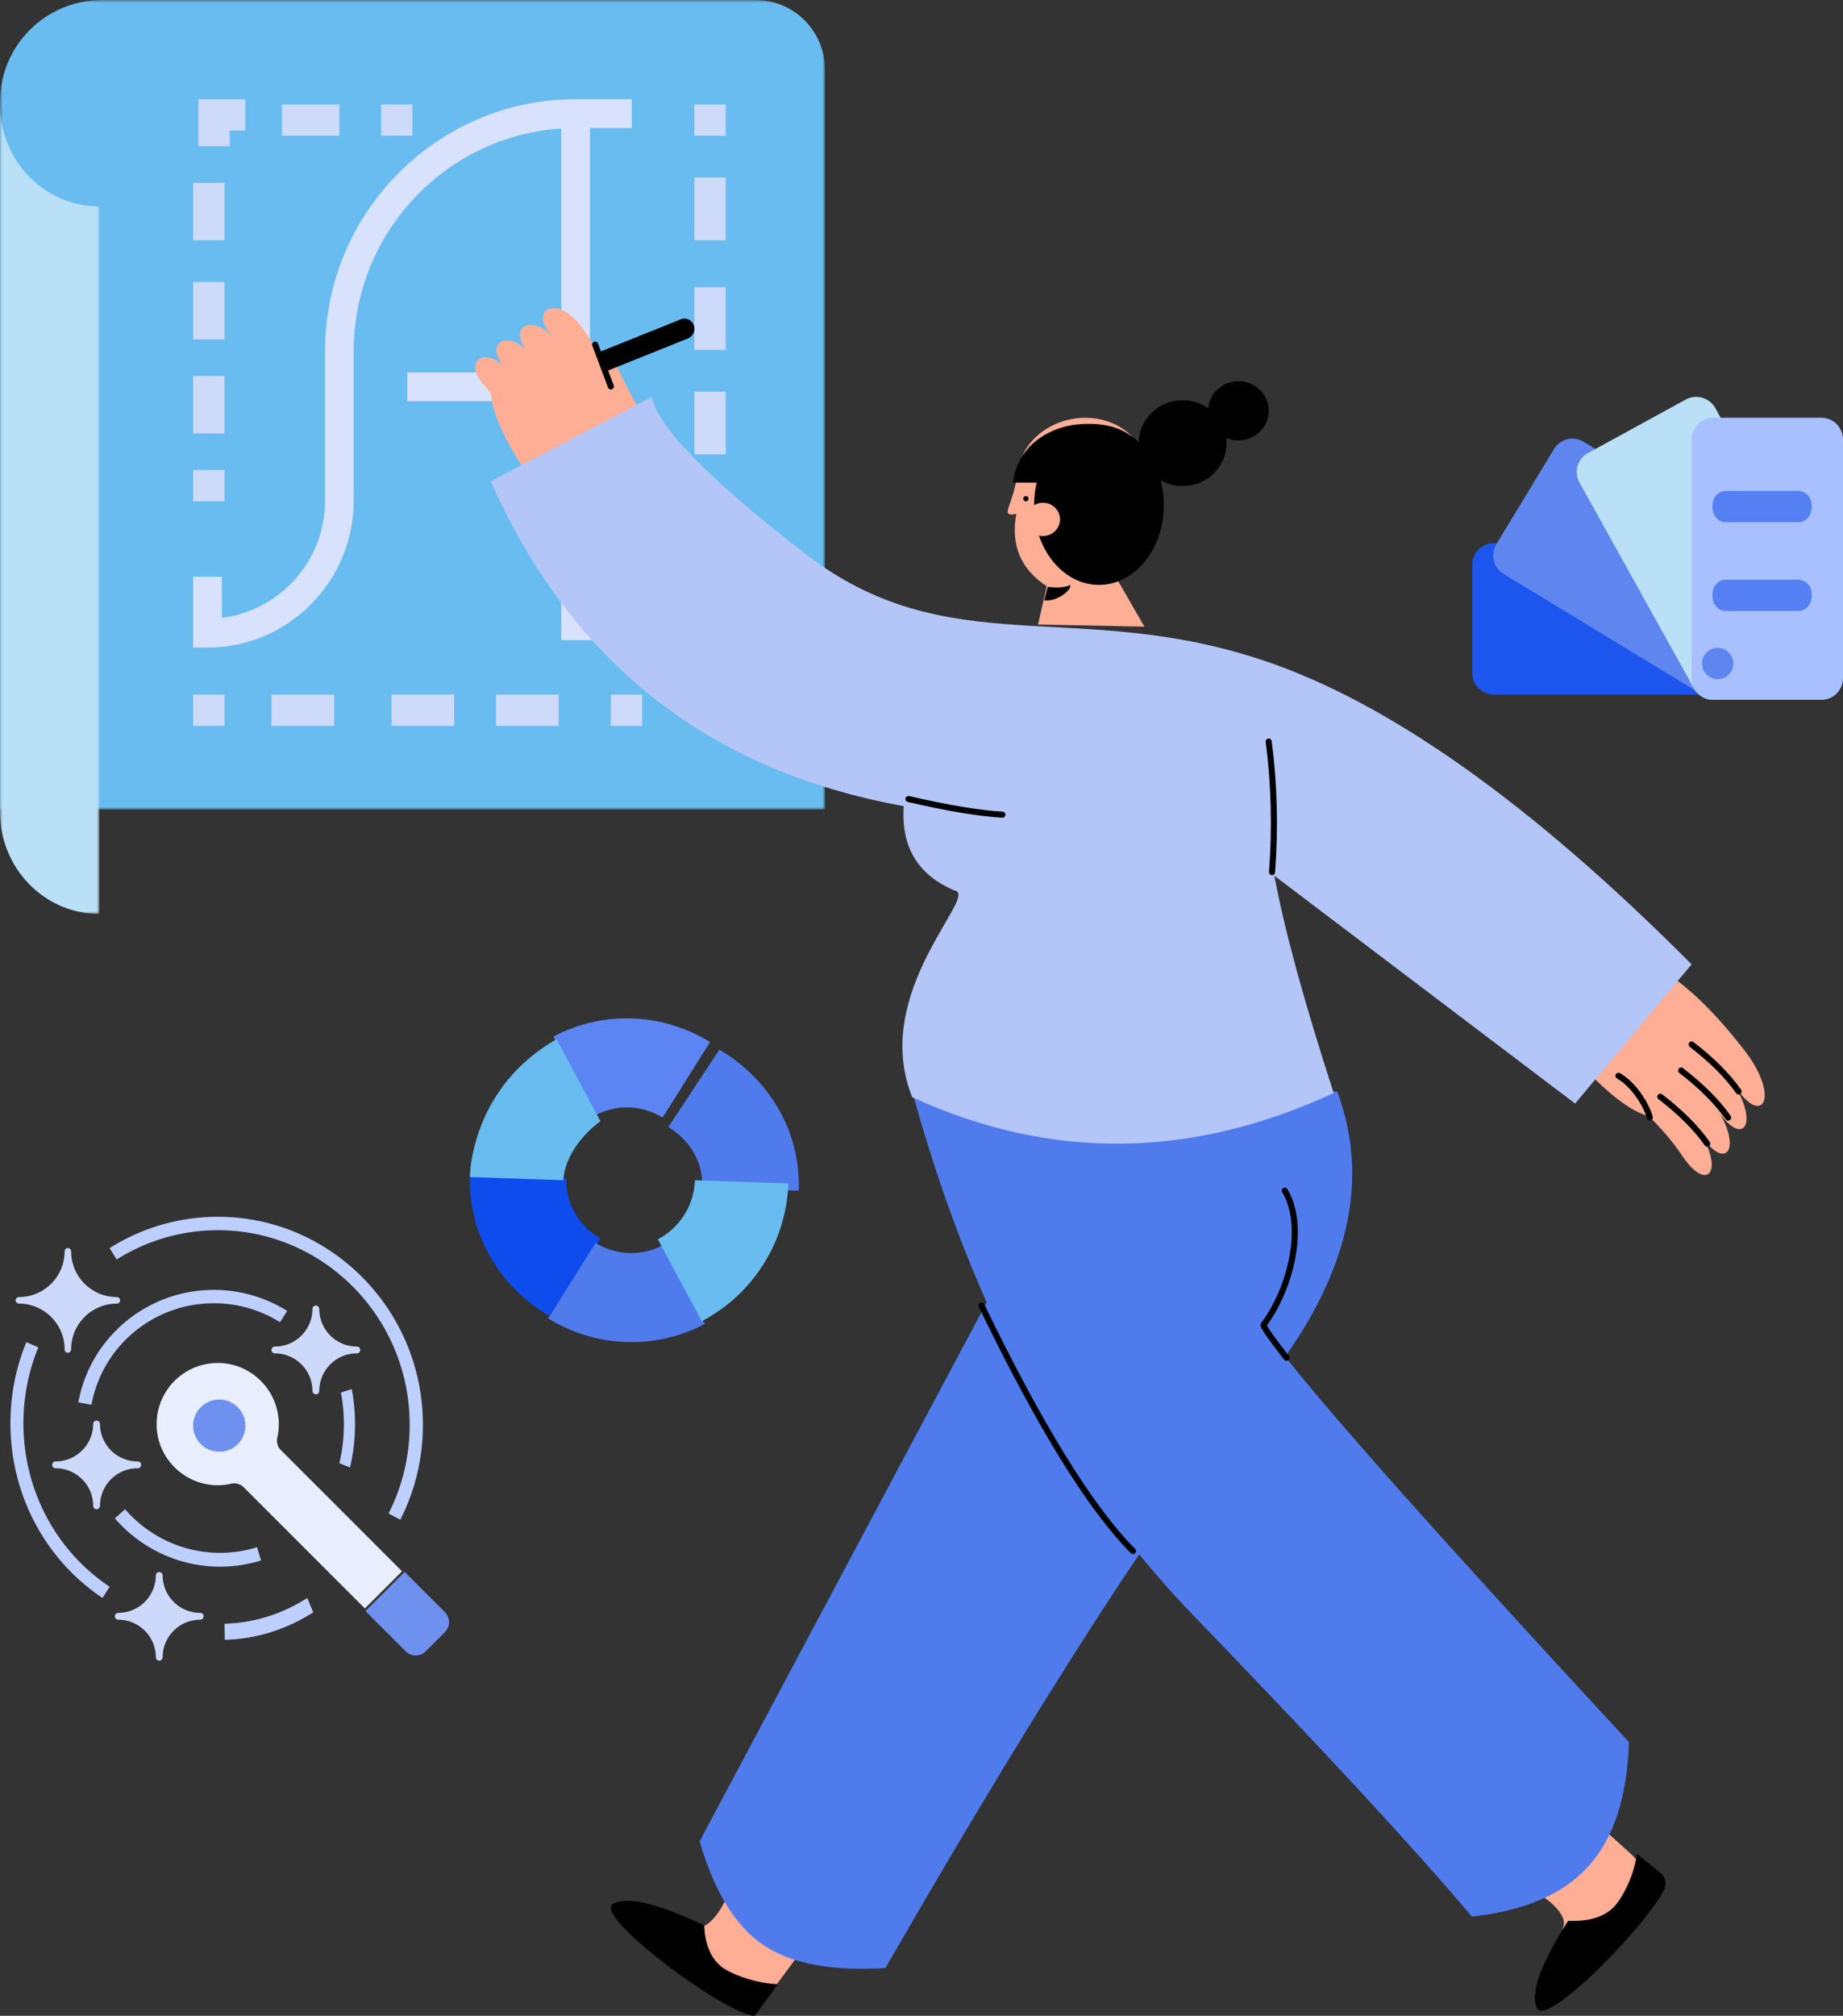 <svg width="353" height="386" viewBox="0 0 353 386" xmlns="http://www.w3.org/2000/svg" xmlns:xlink="http://www.w3.org/1999/xlink">
    <rect x="0" y="0" width="353" height="386" fill="#333333" stroke="none"/>
    <defs>
        <path id="a" d="M0 0h158v155H0z"/>
        <path id="c" d="M0 0h19v155H0z"/>
    </defs>
    <g fill="none" fill-rule="evenodd">
        <g>
            <mask id="b" fill="#fff">
                <use xlink:href="#a"/>
            </mask>
            <path d="M19.532 0C8.744 0 0 8.742 0 19.526V155h158V13.283C158 5.947 152.051 0 144.712 0H19.532z" fill="#69BCF0" mask="url(#b)"/>
        </g>
        <g transform="translate(0 20)">
            <mask id="d" fill="#fff">
                <use xlink:href="#c"/>
            </mask>
            <path d="M19 155c-10.495 0-19-8.739-19-19.526V0c0 10.787 8.505 19.526 19 19.526V155z" fill="#BAE0F8" mask="url(#d)"/>
        </g>
        <path d="M121 24.514V19h-10.747c-26.466 0-47.994 21.645-47.994 48.242v28.613c0 11.548-8.647 21.093-19.773 22.461v-7.876H37V124h2.744c15.44 0 28.001-12.63 28.001-28.145V67.242c0-22.634 17.598-41.213 39.765-42.634V71.32H78.011v5.514h29.5v45.747H121v-5.514h-8.004V24.514H121z" fill="#D9E2FC"/>
        <path fill="#CEDAFA" d="M37 96h6v-6h-6zM37 46h6V35h-6zM37 65h6V54h-6zM37 83h6V72h-6zM38 28h6v-3h3v-6h-9zM54 26h11v-6H54zM73 26h6v-6h-6zM37 139h6v-6h-6zM52 139h12v-6H52zM75 139h12v-6H75zM95 139h12v-6H95zM117 139h6v-6h-6zM133 123h6v-6h-6zM133 108h6V96h-6zM133 46h6V34h-6zM133 87h6V75h-6zM133 67h6V55h-6zM133 26h6v-6h-6z"/>
        <path d="M307.002 173 291 189.428l.659.88c10.7 14.25 18.723 22.042 24.069 23.38 2.41 2.305 4.51 4.76 6.294 7.363l.216.317c4.503 6.69 7.72 3.313 3.964-3.456 4.271 6.002 7.235 2.274 3.194-4.726 4.847 6.839 8.024 1.15 1.22-7.645a110.01 110.01 0 0 0-2.152-2.695 45.545 45.545 0 0 1 3.738 4.894l.21.321c5.098 7.868 8.697 2.101 1.68-6.968-4.486-5.796-8.787-10.249-12.904-13.358l-.393-.375c-3.37-3.229-7.57-7.58-12.596-13.052L307.002 173zM111.465 105 132 93.72l-.852-1.311c-6.514-10.044-10.783-17.33-12.81-21.856-3.168-7.082-21.044-5.521-23.966 2.046-1.948 5.045 3.75 15.845 17.093 32.401" fill="#FFAE96"/>
        <path d="M130.432 61.132 110 69.338 111.36 73l20.431-8.204c.974-.391 1.457-1.528 1.082-2.539-.376-1.011-1.469-1.515-2.441-1.125" fill="#000"/>
        <path d="M111.432 62.64c-4.798-6.462-10.156-3.257-5.905 1.41l.314.336c.198.214.398.45.6.71-4.524-5.306-9.166-2.423-5.545 1.892-4.139-3.76-7.827-1.012-4.513 2.96-4.005-3.459-7.47-.569-3.881 3.554l.289.325c1.597 1.82 3.32 5.192 5.17 10.119.597 1.588 2.291 2.421 3.863 1.898.082-.028.162-.06.242-.094 1.37-.607 2.02-2.225 1.482-3.648l-.055-.139a3.067 3.067 0 0 0 3.013.261c1.202-.567 1.821-1.912 1.552-3.192a3.067 3.067 0 0 0 2.946.215c1.266-.598 1.885-2.06 1.5-3.399a3.065 3.065 0 0 0 2.882.175c1.387-.653 1.997-2.343 1.364-3.775-1.79-4.042-3.563-7.245-5.318-9.609M139.771 362c-1.506 3.692-3.2 5.998-5.083 6.921-2.825 1.384-10.733-5.26-14.688-2.214 3.968 5.683 9.975 11.064 18.022 16.14 3.288 2.075 7.654 1.278 9.958-1.817l9.02-12.109L139.771 362z" fill="#FFAE96"/>
        <path d="M134.884 368.69c-8.857-4.215-14.67-5.588-17.437-4.123-4.152 2.199 21.865 21.433 27.125 21.433l4.428-6.045a23.897 23.897 0 0 1-9.41-2.473c-2.953-1.466-4.521-4.396-4.706-8.793" fill="#000"/>
        <path d="M293 361.7c3.527 1.846 5.667 3.757 6.421 5.733 1.131 2.964-6.12 10.319-3.44 14.567 5.964-3.478 11.8-9.034 17.512-16.67 2.332-3.118 1.914-7.58-.955-10.175L301.315 345 293 361.7z" fill="#FFAE96"/>
        <path d="m300.34 367.818-.311.494-.299.478c-4.808 7.752-6.59 12.988-5.347 15.705 1.636 3.574 18-12.704 23.42-21.004.342-.523.657-1.093.947-1.707.521-1.105.21-2.397-.769-3.19L313.544 355a22.3 22.3 0 0 1-3.478 8.98c-1.82 2.756-5.062 4.037-9.725 3.838" fill="#000"/>
        <path d="M256.128 209c6.74 18.066 1.618 37.346-15.367 57.838-16.985 20.494-40.71 57.165-71.174 110.015-10.34.645-18.158-.837-23.455-4.449-5.296-3.611-9.34-10.217-12.132-19.819l75.218-141.158 46.91-2.427z" fill="#507BED"/>
        <path d="M175 210c11.383 41.061 29.27 74.206 53.662 99.433 24.392 25.227 42.143 44.416 53.255 57.567 10.086-1.087 17.54-4.308 22.36-9.662 4.819-5.354 7.394-13.27 7.723-23.751-44.718-48.308-68.296-75.28-70.736-80.915-3.658-8.454 3.659-18.116 4.065-26.167.271-5.368-23.172-10.87-70.329-16.505" fill="#507BED"/>
        <path d="M246.413 260c-2.398-3.05-4.772-6.331-4.368-6.331 5.251-7.109 8.08-18.956 4.04-25.669" stroke="#000" stroke-width="1.161" stroke-linecap="round" stroke-linejoin="round"/>
        <path d="m219.198 120-5.406-9.376c7.208-8.154 9.01-16.036 5.406-23.646-5.406-11.414-23.703-8.152-24.534 4.893l-.009.057c-.423 2.829-1.655 5.248-1.655 6.058 0 .544.555.68 1.664.408-1.11 5.98.831 10.6 5.821 13.86l-1.663 7.338 20.376.408z" fill="#FFAE96"/>
        <path d="M324 184.66c-30.559-30.7-57.871-50.089-81.94-58.167-36.102-12.118-60.44.808-88.025-20.601C135.646 91.62 125.911 81.655 124.83 76L94 92.157c15.415 34.74 41.781 55.475 79.1 62.208-.54 7.81 2.705 13.195 9.736 16.157 4.868.808-16.226 19.39-8.113 39.587 26.502 12.118 53.41 11.849 80.723-.808-5.68-17.504-9.465-31.373-11.358-41.606l57.602 43.626 22.31-26.66z" fill="#B4C6F7"/>
        <path d="M237.202 73c-3.037 0-5.53 2.282-5.777 5.186a8.502 8.502 0 0 0-4.91-1.545c-4.577 0-8.3 3.573-8.407 8.02a12.307 12.307 0 0 0-2.017-1.571c-1.683-1.047-3.749-1.847-7.16-1.922-3.41-.076-6.324.633-9.004 2.223-3.077 1.823-5.414 4.891-5.927 9.029l4.567.001a18.514 18.514 0 0 0-.499 3.986l-.002.332a3.305 3.305 0 0 1 1.704-.469c1.8 0 3.258 1.424 3.258 3.183 0 1.758-1.459 3.183-3.258 3.183-.265 0-.523-.031-.77-.089 1.862 5.549 6.305 9.453 11.49 9.453 6.862 0 12.425-6.838 12.425-15.273 0-1.663-.217-3.261-.616-4.76a8.527 8.527 0 0 0 4.216 1.105c4.644 0 8.41-3.677 8.41-8.215 0-.341-.022-.679-.064-1.01.716.31 1.508.482 2.341.482 3.202 0 5.798-2.536 5.798-5.665 0-3.128-2.596-5.664-5.798-5.664" fill="#000"/>
        <path d="M196.5 95a.5.5 0 1 0 0 1 .5.5 0 0 0 0-1" fill="#000"/>
        <path d="M188 250c11.164 23.102 20.832 38.768 29 47M243.64 167c.64-8.475.427-16.808-.64-25" stroke="#000" stroke-width="1.161" stroke-linecap="round" stroke-linejoin="round"/>
        <path d="M204.977 112c-.834.477-2.234.608-4.203.393l-.104-.013-.67 2.59c2.218.308 5.206-1.808 4.989-2.92l-.012-.05z" fill="#000"/>
        <path d="M327 219c-2.1-3-5.1-6-9-9M331 214c-2.1-3-5.1-6-9-9M333 209c-2.1-3-5.1-6-9-9M316 214c0-.47-2-5.647-6-8M174 153c7.565 1.75 13.565 2.75 18 3M114 66l3 8" stroke="#000" stroke-width="1.161" stroke-linecap="round" stroke-linejoin="round"/>
        <path d="M114.05 213.553 106 198.486c9.811-5.18 21.2-4.388 30 1.059L126.913 214c-3.773-2.335-8.659-2.674-12.863-.447" fill="#5C85F3"/>
        <path d="m90.02 225 18.454.604.001-.003c-.085 2.23.43 4.506 1.619 6.618 1.188 2.11 2.904 3.779 4.906 4.958L105.213 252c-4.67-2.751-8.672-6.64-11.442-11.564A29.077 29.077 0 0 1 90.021 225" fill="#0F4CEE"/>
        <path d="M132.904 220.78c-1.186-2.108-2.902-3.777-4.904-4.957L137.786 201c4.669 2.747 8.674 6.638 11.443 11.561A29.072 29.072 0 0 1 152.98 228l-18.466-.602a12.465 12.465 0 0 0-1.61-6.618M114.083 238c3.77 2.335 8.65 2.672 12.855.447L135 253.505c-9.811 5.19-21.199 4.4-30-1.049L114.083 238z" fill="#507BED"/>
        <path d="m133.108 226 17.892.61c-.384 10.736-6.338 20.98-16.582 26.39L126 237.308A13.305 13.305 0 0 0 133.108 226M115 214.698s-6.605 4.555-7.119 11.302L90 225.39s-.02-16.883 16.6-26.39l8.4 15.698z" fill="#69BCF0"/>
        <path d="M41.737 235.571a36.267 36.267 0 0 0-19.396 5.612L21 239a38.752 38.752 0 0 1 20.737-6C63.387 233 81 250.86 81 272.813c0 6.41-1.455 12.528-4.326 18.187l-2.255-1.174c2.685-5.294 4.046-11.019 4.046-17.013 0-20.533-16.476-37.242-36.728-37.242M60 308.747c-5.28 3.343-10.984 5.111-16.952 5.253L43 310.916c5.583-.134 10.917-1.788 15.853-4.916L60 308.747zM5.05 257l2.288 1.003c-1.892 4.603-2.852 9.496-2.852 14.54 0 12.703 6.174 24.401 16.514 31.3L19.653 306C8.599 298.629 2 286.122 2 272.543 2 267.15 3.025 261.921 5.05 257M42.133 297.351c2.424 0 4.813-.363 7.104-1.075l.763 2.532A26.417 26.417 0 0 1 42.133 300c-7.701 0-15.04-3.369-20.133-9.246L23.956 289c4.6 5.308 11.224 8.351 18.177 8.351" fill="#BDCFFF"/>
        <path d="M40.959 247c4.987 0 9.842 1.392 14.041 4.029l-1.367 2.162a23.824 23.824 0 0 0-12.674-3.633c-11.511 0-21.369 8.176-23.436 19.442L15 268.542C17.29 256.061 28.208 247 40.959 247M65.299 266.65l2.072-.65c.418 2.192.629 4.457.629 6.726a35.73 35.73 0 0 1-.959 8.274L65 280.196c.575-2.409.866-4.924.866-7.47a32.61 32.61 0 0 0-.567-6.075" fill="#BDCFFF"/>
        <path d="M43.346 261.112c4.585.624 8.418 4.044 9.637 8.508.54 1.978.531 3.878.131 5.634-.2.874.045 1.788.68 2.422L77 300.886 69.883 308l-23.207-23.208a2.596 2.596 0 0 0-2.423-.677 11.525 11.525 0 0 1-5.634-.132c-4.464-1.217-7.882-5.052-8.507-9.635a11.712 11.712 0 0 1 13.234-13.236" fill="#E8EEFD"/>
        <path d="M3.625 248.374c4.825 0 8.75-3.924 8.75-8.75a.625.625 0 0 1 1.25 0c0 4.826 3.926 8.75 8.75 8.75a.625.625 0 0 1 0 1.252c-4.824 0-8.75 3.923-8.75 8.746a.626.626 0 1 1-1.25 0c0-4.823-3.925-8.746-8.75-8.746a.625.625 0 0 1 0-1.252M52.654 257.846c3.966 0 7.192-3.227 7.192-7.192a.654.654 0 0 1 1.308 0c0 3.965 3.226 7.192 7.192 7.192a.654.654 0 0 1 0 1.308 7.2 7.2 0 0 0-7.192 7.192.654.654 0 0 1-1.308 0 7.2 7.2 0 0 0-7.192-7.192.654.654 0 0 1 0-1.308M10.654 279.846a7.2 7.2 0 0 0 7.191-7.192.654.654 0 0 1 1.307 0 7.2 7.2 0 0 0 7.193 7.192.655.655 0 1 1 0 1.308 7.2 7.2 0 0 0-7.193 7.192.653.653 0 1 1-1.307 0 7.2 7.2 0 0 0-7.191-7.192.653.653 0 1 1 0-1.308M22.654 308.846a7.2 7.2 0 0 0 7.192-7.192.655.655 0 0 1 1.308 0 7.2 7.2 0 0 0 7.192 7.192.654.654 0 0 1 0 1.31c-3.966 0-7.192 3.224-7.192 7.19a.654.654 0 0 1-1.308 0c0-3.966-3.226-7.19-7.192-7.19a.655.655 0 0 1 0-1.31" fill="#CCD9FA"/>
        <path d="M85.202 308.696a2.723 2.723 0 0 1 0 3.853l-3.656 3.654a2.722 2.722 0 0 1-3.85 0L70 308.505 77.506 301l7.696 7.696zM41.999 268a5 5 0 1 1 .002 10 5 5 0 0 1-.002-10" fill="#6E91F0"/>
        <path d="M331.81 133c2.314 0 4.19-1.823 4.19-4.073v-20.854c0-2.25-1.876-4.073-4.19-4.073H286.19c-2.314 0-4.191 1.823-4.191 4.073v20.854c0 2.25 1.877 4.073 4.191 4.073h45.619z" fill="#1C56EF"/>
        <path d="M326.657 133.396a4.151 4.151 0 0 0 5.706-1.398l11.033-18.2a4.16 4.16 0 0 0-1.395-5.712l-38.658-23.482a4.151 4.151 0 0 0-5.706 1.398l-11.034 18.2a4.16 4.16 0 0 0 1.397 5.712l38.657 23.482z" fill="#5E86EE"/>
        <path d="M324.462 131.858c1.113 2.002 3.652 2.73 5.67 1.627l18.71-10.241a4.125 4.125 0 0 0 1.638-5.628l-21.942-39.474c-1.113-2.002-3.652-2.73-5.67-1.627l-18.71 10.241a4.125 4.125 0 0 0-1.638 5.628l21.942 39.474z" fill="#BAE0F8"/>
        <path d="M324 129.81c0 2.314 1.823 4.19 4.073 4.19h20.854c2.25 0 4.073-1.876 4.073-4.19V84.19c0-2.314-1.823-4.191-4.073-4.191h-20.854c-2.25 0-4.073 1.877-4.073 4.191v45.619z" fill="#A8C0FF"/>
        <path d="M326 127a3 3 0 1 0 5.999.001A3 3 0 0 0 326 127" fill="#5E86EE"/>
        <path d="M328 97.195c0 1.55 1.146 2.805 2.56 2.805h13.88c1.414 0 2.56-1.256 2.56-2.805v-.39c0-1.55-1.146-2.805-2.56-2.805h-13.88c-1.414 0-2.56 1.256-2.56 2.805v.39zM328 114.195c0 1.55 1.146 2.805 2.56 2.805h13.88c1.414 0 2.56-1.256 2.56-2.805v-.39c0-1.55-1.146-2.805-2.56-2.805h-13.88c-1.414 0-2.56 1.256-2.56 2.805v.39z" fill="#5480F3"/>
    </g>
</svg>
